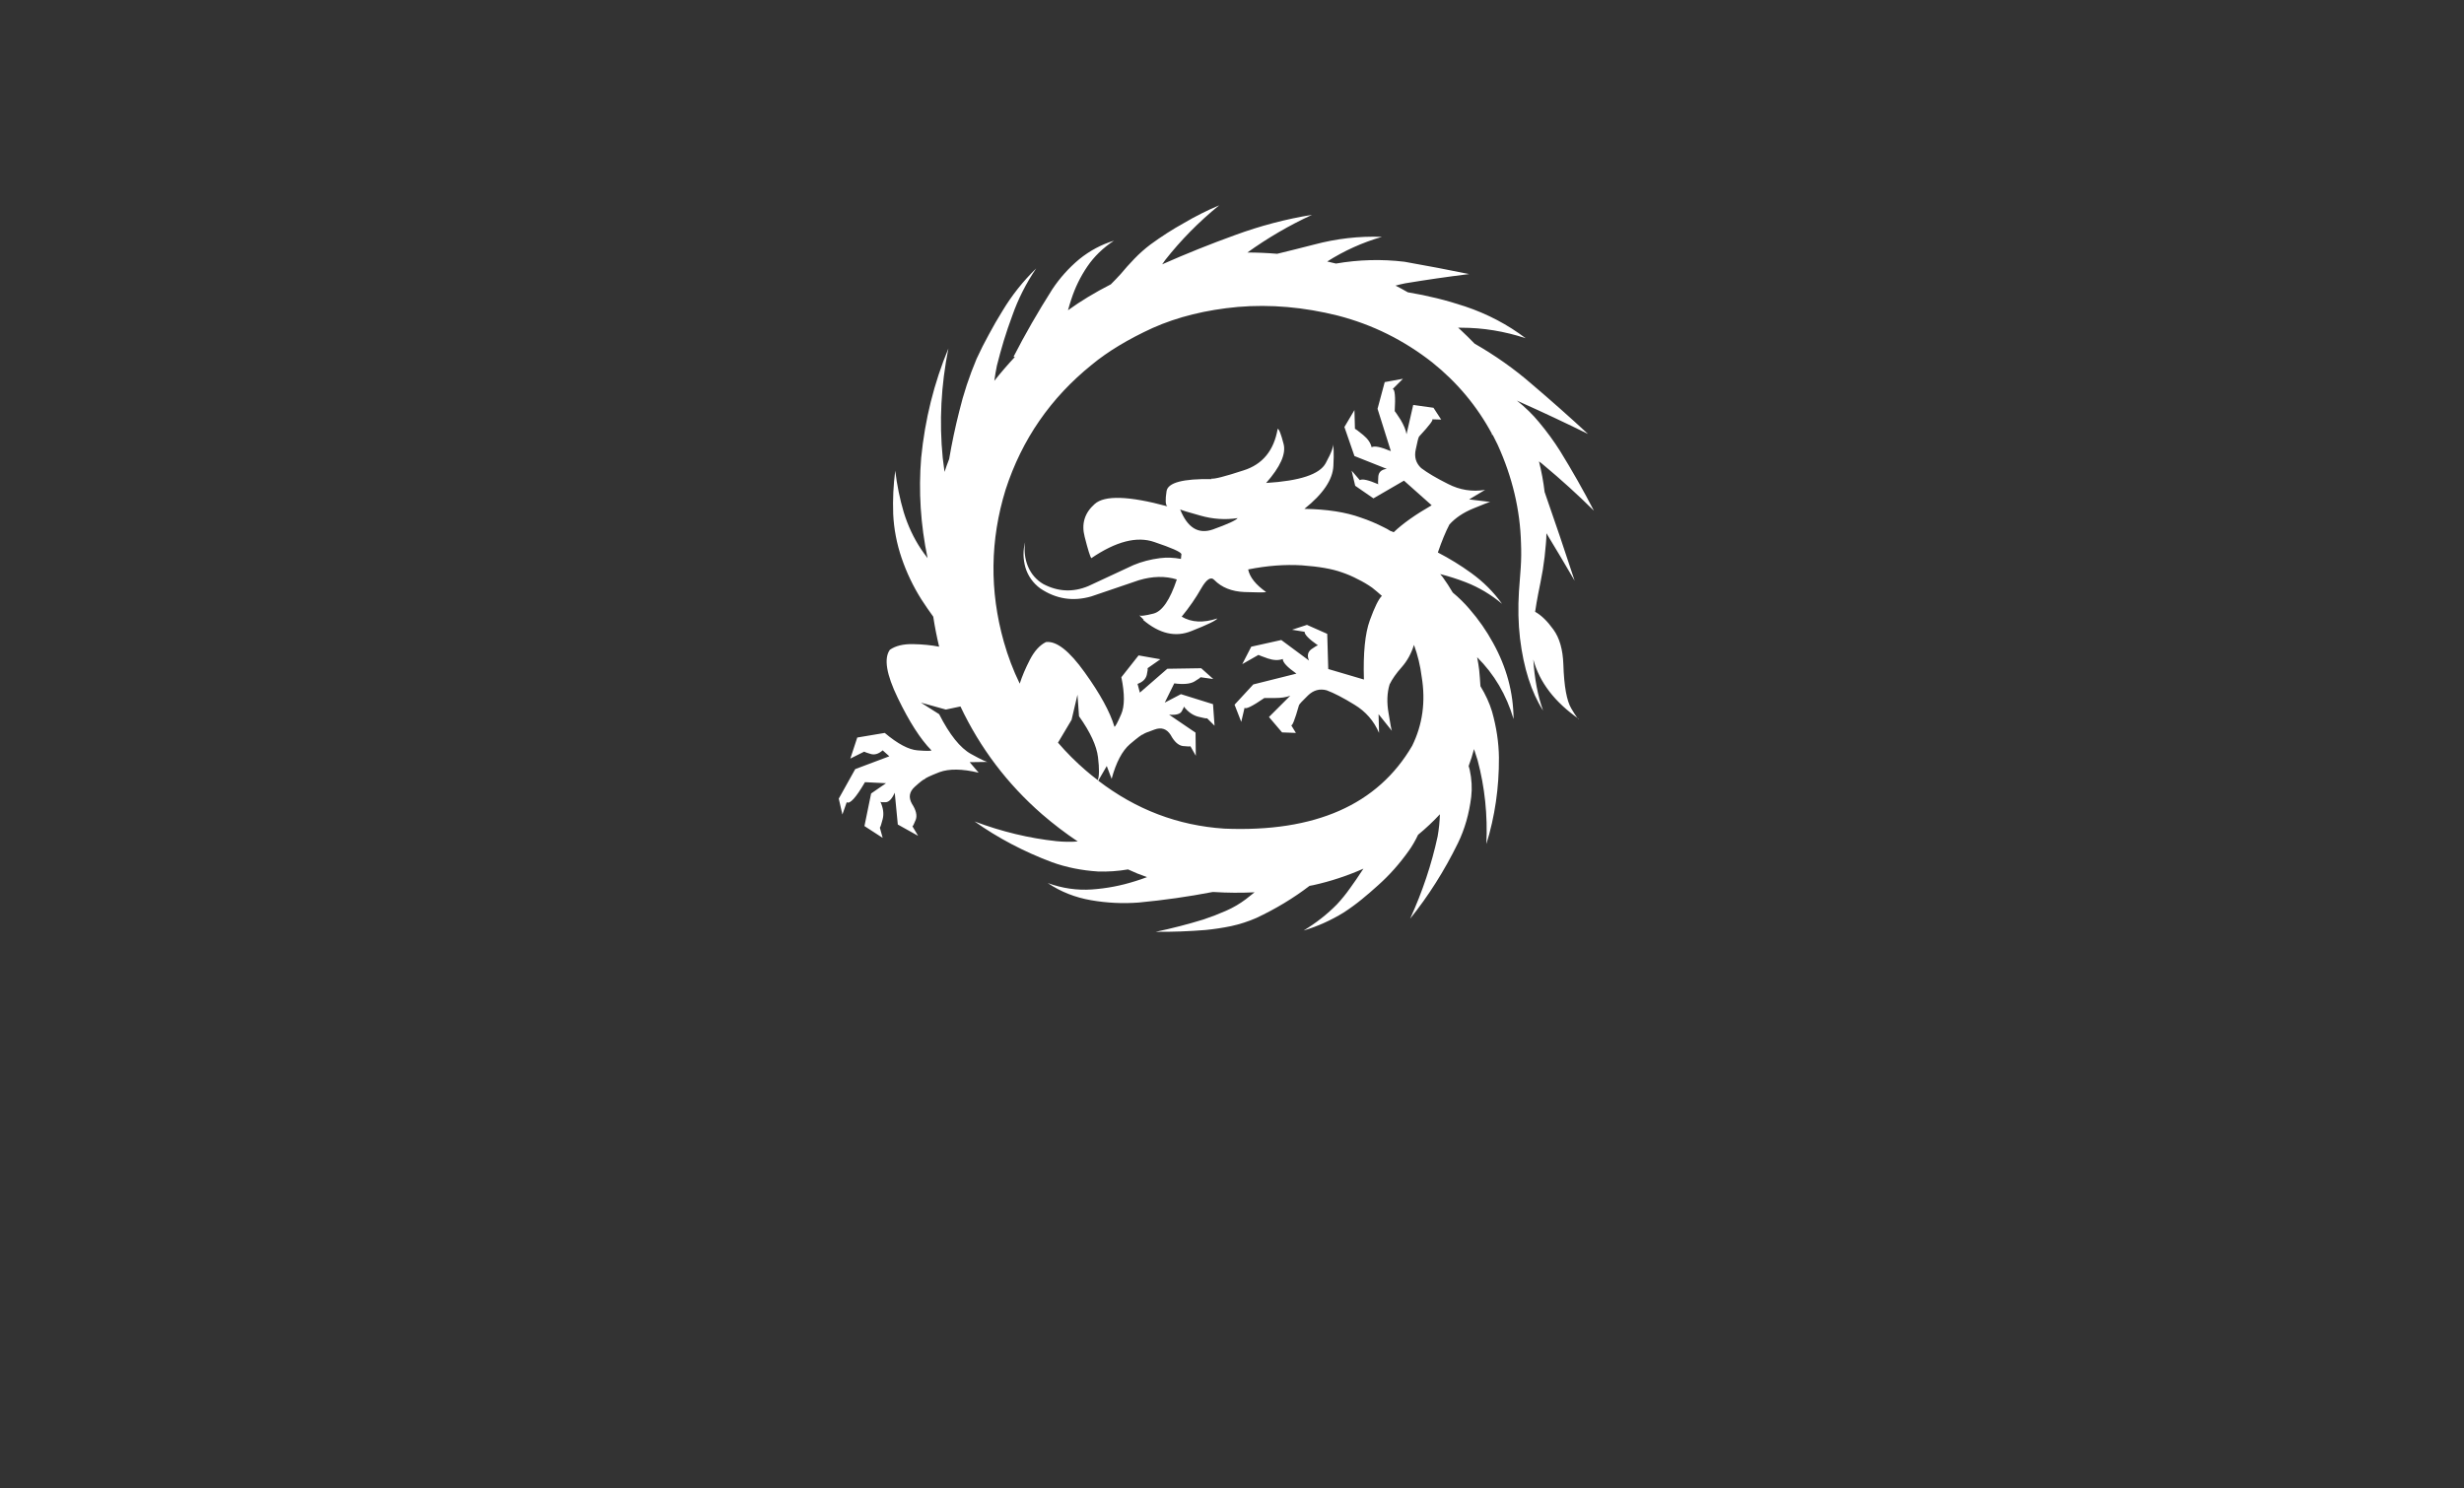 <svg width="480pt" height="290pt" viewBox="0 0 480 290" version="1.1" xmlns="http://www.w3.org/2000/svg" xmlns:xlink="http://www.w3.org/1999/xlink">
  <rect x="0" y="0" width="480" height="290" fill="#333333" stroke="none"/>
  <g id="surface2">
    <path style=" stroke:none;fill-rule:evenodd;fill:rgb(255,255,255);fill-opacity:1;" d="M 208.75 140.25 L 209.898 135.352 L 210.199 139.551 C 212.398 142.648 213.633 145.316 213.898 147.551 C 214.168 149.785 214.148 151.266 213.852 152 C 213.051 151.398 212.266 150.766 211.5 150.102 C 209.566 148.434 207.766 146.633 206.102 144.699 L 208.75 140.25 M 229.898 99.25 C 230.102 99.383 231.398 99.785 233.801 100.449 C 236.234 101.148 238.668 101.316 241.102 100.949 C 240.766 101.383 239.168 102.117 236.301 103.148 C 233.465 104.148 231.332 102.852 229.898 99.25 M 304.551 129.449 C 304.449 126.551 303.801 124.285 302.602 122.648 C 301.434 121.016 300.25 119.867 299.051 119.199 C 299.215 118.066 299.418 116.898 299.648 115.699 C 299.949 114.266 300.25 112.699 300.551 111 C 300.816 109.367 301.016 107.684 301.148 105.949 C 301.215 105.25 301.25 104.566 301.25 103.898 C 303.117 106.965 304.949 110.051 306.75 113.148 C 304.852 107.352 302.898 101.582 300.898 95.852 C 300.668 93.883 300.301 91.898 299.801 89.898 C 300.133 90.133 300.449 90.383 300.75 90.648 C 304.082 93.418 307.332 96.367 310.5 99.5 C 308.465 95.566 306.266 91.684 303.898 87.852 C 302.699 85.949 301.332 84.082 299.801 82.25 C 298.602 80.785 297.168 79.383 295.5 78.051 C 295.699 78.148 295.918 78.25 296.148 78.352 C 300.551 80.316 304.949 82.383 309.352 84.551 C 305.785 81.25 302.117 78 298.352 74.801 C 295.016 71.898 291.316 69.285 287.25 66.949 C 286.352 66.016 285.418 65.102 284.449 64.199 C 284.316 64.102 284.184 63.984 284.051 63.852 C 284.25 63.852 284.449 63.852 284.648 63.852 C 288.883 63.852 293.066 64.535 297.199 65.898 C 293.699 63.234 289.766 61.168 285.398 59.699 C 281.801 58.5 278.082 57.582 274.25 56.949 C 273.449 56.484 272.648 56.051 271.852 55.648 C 272.449 55.484 273.082 55.332 273.75 55.199 C 277.75 54.535 281.898 53.934 286.199 53.398 C 282.133 52.566 277.934 51.766 273.602 51 C 269.168 50.465 264.715 50.582 260.25 51.352 C 259.684 51.215 259.117 51.082 258.551 50.949 C 261.852 48.852 265.398 47.25 269.199 46.148 C 264.766 45.984 260.367 46.484 256 47.648 C 253.535 48.285 251.133 48.883 248.801 49.449 C 246.832 49.285 244.898 49.199 243 49.199 C 246.934 46.367 251.133 43.918 255.602 41.852 C 250.5 42.684 245.5 44 240.602 45.801 C 235.801 47.535 231.066 49.434 226.398 51.5 C 226.602 51.234 226.801 50.949 227 50.648 C 230.035 46.785 233.535 43.234 237.5 40 C 235.133 41 232.852 42.148 230.648 43.449 C 228.418 44.684 226.234 46.082 224.102 47.648 C 223 48.484 221.965 49.398 221 50.398 C 220.035 51.398 219.148 52.383 218.352 53.352 C 217.684 54.082 217.035 54.766 216.398 55.398 C 213.266 57 210.484 58.684 208.051 60.449 C 208.25 59.715 208.465 59 208.699 58.301 C 209.434 56.035 210.465 53.918 211.801 51.949 C 213.133 49.984 214.867 48.301 217 46.898 C 214.566 47.633 212.316 48.832 210.25 50.5 C 208.215 52.199 206.465 54.148 205 56.352 C 202.168 60.816 199.648 65.199 197.449 69.5 L 197.699 69.551 C 196.301 71.051 194.965 72.602 193.699 74.199 C 193.832 73.199 194 72.215 194.199 71.25 C 194.602 69.648 195.051 68.016 195.551 66.352 C 196.051 64.715 196.602 63.102 197.199 61.5 C 198.332 58.266 199.883 55.199 201.852 52.301 C 199.316 54.766 197.133 57.516 195.301 60.551 C 194.367 62.051 193.484 63.582 192.648 65.148 C 191.816 66.648 191.016 68.234 190.25 69.898 C 188.816 73.301 187.684 76.734 186.852 80.199 C 186.082 83.234 185.434 86.316 184.898 89.449 C 184.566 90.285 184.266 91.117 184 91.949 C 183.867 91.051 183.75 90.133 183.648 89.199 C 182.949 82.168 183.316 75.066 184.75 67.898 C 181.949 74.633 180.184 81.734 179.449 89.199 C 178.918 95.699 179.332 102.215 180.699 108.75 C 180.234 108.148 179.801 107.551 179.398 106.949 C 177.965 104.785 176.852 102.398 176.051 99.801 C 175.285 97.199 174.734 94.5 174.398 91.699 C 174.035 94.465 173.898 97.285 174 100.148 C 174.133 103.051 174.684 105.918 175.648 108.75 C 176.617 111.582 177.898 114.266 179.5 116.801 C 180.234 117.934 181 119.051 181.801 120.148 C 182.102 122.117 182.484 124.066 182.949 126 C 181.418 125.699 179.715 125.535 177.852 125.5 C 175.949 125.465 174.449 125.832 173.352 126.602 C 172.148 128.266 172.668 131.398 174.898 136 C 177.133 140.633 179.316 144.035 181.449 146.199 C 181.383 146.332 180.484 146.332 178.75 146.199 C 177.016 146.066 174.883 144.934 172.352 142.801 L 167 143.699 L 165.648 147.801 L 168.352 146.449 C 168.418 146.516 168.832 146.668 169.602 146.898 C 170.367 147.133 171.148 146.898 171.949 146.199 L 173.25 147.352 L 166.602 149.852 L 163.398 155.602 L 164.102 158.699 L 164.949 156.301 C 165.551 156.734 166.734 155.434 168.5 152.398 L 172.602 152.602 L 169.699 154.602 L 168.398 160.949 L 171.949 163.25 L 171.398 161.25 C 171.5 161.184 171.684 160.633 171.949 159.602 C 172.215 158.566 172.066 157.434 171.5 156.199 C 171.566 156.301 171.918 156.332 172.551 156.301 C 173.184 156.266 173.766 155.648 174.301 154.449 L 174.898 160.648 L 178.852 162.852 L 177.75 161 C 177.852 160.965 178.066 160.535 178.398 159.699 C 178.699 158.867 178.449 157.832 177.648 156.602 C 176.949 155.367 177.133 154.266 178.199 153.301 C 179.266 152.332 179.918 151.832 180.148 151.801 C 180.184 151.633 181.133 151.184 183 150.449 C 184.898 149.75 187.449 149.785 190.648 150.551 L 188.898 148.5 L 192.551 148.449 C 192.383 148.582 191.25 148.066 189.148 146.898 C 187.051 145.734 184.984 143.148 182.949 139.148 L 179.398 136.898 L 184.25 138.25 L 187.102 137.648 C 190.934 145.75 196.234 152.75 203 158.648 C 205.199 160.551 207.516 162.316 209.949 163.949 C 208.617 164.051 207.25 164.035 205.852 163.898 C 200.516 163.332 195.184 162.051 189.852 160.051 C 194.418 163.285 199.449 165.934 204.949 168 C 207.75 169 210.734 169.602 213.898 169.801 C 215.801 169.867 217.75 169.734 219.75 169.398 C 220.949 169.965 222.184 170.465 223.449 170.898 C 222.648 171.199 221.867 171.465 221.102 171.699 C 218.367 172.566 215.566 173.102 212.699 173.301 C 209.801 173.5 206.934 173.082 204.102 172.051 C 206.633 173.75 209.449 174.867 212.551 175.398 C 215.617 175.934 218.699 176.082 221.801 175.852 C 226.766 175.383 231.566 174.699 236.199 173.801 C 236.332 173.801 236.449 173.801 236.551 173.801 C 239.117 173.965 241.734 173.984 244.398 173.852 C 243.832 174.316 243.266 174.766 242.699 175.199 C 241.5 176.102 240.215 176.852 238.852 177.449 C 237.418 178.082 235.949 178.648 234.449 179.148 C 231.418 180.082 228.316 180.883 225.148 181.551 C 228.352 181.582 231.582 181.465 234.852 181.199 C 236.516 181.035 238.168 180.785 239.801 180.449 C 241.5 180.082 243.148 179.551 244.75 178.852 C 248.516 177.082 251.965 175 255.102 172.602 C 255.367 172.535 255.633 172.484 255.898 172.449 C 259.199 171.715 262.434 170.648 265.602 169.25 C 265.5 169.418 265.398 169.566 265.301 169.699 C 264.566 170.832 263.801 171.949 263 173.051 C 262.199 174.184 261.352 175.234 260.449 176.199 C 258.551 178.133 256.383 179.832 253.949 181.301 C 256.648 180.5 259.25 179.332 261.75 177.801 C 262.984 177 264.148 176.148 265.25 175.25 C 266.352 174.352 267.434 173.418 268.5 172.449 C 270.668 170.516 272.648 168.285 274.449 165.75 C 275.117 164.816 275.715 163.785 276.25 162.648 C 277.785 161.383 279.199 160.051 280.5 158.648 C 280.465 160.051 280.316 161.5 280.051 163 C 278.883 168.398 277.102 173.734 274.699 179 C 278.266 174.566 281.367 169.668 284 164.301 C 285.332 161.566 286.199 158.551 286.602 155.25 C 286.801 153.551 286.699 151.785 286.301 149.949 C 286.234 149.715 286.168 149.484 286.102 149.25 C 286.5 148.184 286.852 147.082 287.148 145.949 C 287.383 146.684 287.617 147.418 287.852 148.148 C 289.25 153.383 289.816 158.816 289.551 164.449 C 291.215 159.082 292.035 153.465 292 147.602 C 291.965 144.668 291.516 141.668 290.648 138.602 C 290.148 136.965 289.398 135.332 288.398 133.699 C 288.332 132.602 288.25 131.535 288.148 130.5 C 288.051 129.699 287.918 128.883 287.75 128.051 C 291.082 131.352 293.449 135.367 294.852 140.102 C 294.816 134.934 293.484 129.984 290.852 125.25 C 289.582 122.918 288.051 120.715 286.25 118.648 C 285.285 117.516 284.199 116.449 283 115.449 C 282.398 114.418 281.75 113.418 281.051 112.449 C 280.883 112.25 280.715 112.051 280.551 111.852 C 282.25 112.285 283.918 112.816 285.551 113.449 C 288.117 114.449 290.465 115.852 292.602 117.648 C 290.965 115.352 288.965 113.352 286.602 111.648 C 284.535 110.148 282.367 108.816 280.102 107.648 C 280.867 105.418 281.617 103.602 282.352 102.199 C 283.516 100.898 285.082 99.852 287.051 99.051 C 288.984 98.25 290.066 97.832 290.301 97.801 L 286.199 97.301 L 289.301 95.449 C 286.766 95.852 284.367 95.465 282.102 94.301 C 279.832 93.168 278.082 92.133 276.852 91.199 C 275.816 90.234 275.465 89.016 275.801 87.551 C 276.102 86.051 276.316 85.215 276.449 85.051 C 278.516 82.816 279.352 81.699 278.949 81.699 L 280.75 81.75 L 279.25 79.449 L 275.301 78.898 L 274 84.602 C 273.867 83.801 273.484 82.867 272.852 81.801 C 272.184 80.766 271.801 80.199 271.699 80.102 C 271.867 77.266 271.734 75.832 271.301 75.801 L 273.301 73.801 L 269.75 74.449 L 268.352 79.648 L 270.949 87.898 C 268.949 87.066 267.699 86.816 267.199 87.148 C 267 86.285 266.449 85.484 265.551 84.75 C 264.617 83.984 264.082 83.582 263.949 83.551 L 263.852 79.898 L 261.898 83.199 L 263.852 88.852 L 270.148 91.352 C 269.117 91.484 268.566 91.984 268.5 92.852 C 268.434 93.75 268.434 94.25 268.5 94.352 C 266.566 93.516 265.367 93.25 264.898 93.551 L 263.301 91.699 L 264 94.648 L 267.551 97.102 L 273.5 93.648 L 278.898 98.449 C 275.699 100.285 273.234 102.035 271.5 103.699 C 271.301 103.602 271.082 103.516 270.852 103.449 C 270.449 103.184 270.035 102.949 269.602 102.75 C 268.102 101.984 266.602 101.352 265.102 100.852 C 262.168 99.785 258.5 99.215 254.102 99.148 C 257.734 96.25 259.617 93.465 259.75 90.801 C 259.883 88.133 259.816 86.699 259.551 86.5 C 259.883 86.801 259.449 88.051 258.25 90.25 C 257.082 92.418 253.215 93.699 246.648 94.102 C 249.418 90.965 250.551 88.434 250.051 86.5 C 249.551 84.566 249.168 83.582 248.898 83.551 C 248.168 87.785 245.949 90.484 242.25 91.648 C 238.582 92.852 236.484 93.383 235.949 93.25 L 236.051 93.352 C 230.449 93.25 227.516 94.035 227.25 95.699 C 226.984 97.398 227.035 98.383 227.398 98.648 C 219.898 96.617 215.184 96.465 213.25 98.199 C 211.285 99.934 210.633 102.066 211.301 104.602 C 211.934 107.102 212.367 108.484 212.602 108.75 C 217.398 105.484 221.484 104.434 224.852 105.602 C 228.215 106.734 229.984 107.516 230.148 107.949 C 230.117 108.285 230.082 108.602 230.051 108.898 C 228.648 108.633 227.285 108.582 225.949 108.75 C 224.117 108.984 222.398 109.434 220.801 110.102 C 217.734 111.535 214.801 112.898 212 114.199 C 209.035 115.434 206.117 115.301 203.25 113.801 C 201.883 113 200.883 111.852 200.25 110.352 C 199.648 108.883 199.465 107.316 199.699 105.648 C 199.266 107.25 199.285 108.883 199.75 110.551 C 200.25 112.215 201.215 113.582 202.648 114.648 C 205.715 116.715 209.035 117.234 212.602 116.199 C 215.832 115.102 218.918 114.051 221.852 113.051 C 224.516 112.25 226.984 112.199 229.25 112.898 C 227.918 116.898 226.398 119.117 224.699 119.551 C 223 119.984 222.066 120.082 221.898 119.852 C 222.234 120.184 222.535 120.484 222.801 120.75 L 222.648 120.75 C 225.852 123.484 229 124.215 232.102 122.949 C 235.234 121.715 236.918 120.898 237.148 120.5 C 234.418 121.398 232.102 121.285 230.199 120.148 C 231.699 118.316 232.965 116.484 234 114.648 C 235.035 112.852 235.883 112.301 236.551 113 C 237.984 114.465 239.949 115.25 242.449 115.352 C 244.984 115.449 246.383 115.449 246.648 115.352 C 244.617 113.918 243.449 112.449 243.148 110.949 C 246.816 110.215 250.301 109.949 253.602 110.148 C 256.898 110.383 259.484 110.832 261.352 111.5 C 262.449 111.867 263.5 112.316 264.5 112.852 C 265.465 113.316 266.398 113.867 267.301 114.5 C 267.934 115 268.566 115.535 269.199 116.102 C 268.566 116.699 267.785 118.285 266.852 120.852 C 265.918 123.418 265.535 127.266 265.699 132.398 L 258.75 130.352 L 258.551 123.5 L 254.602 121.75 L 251.699 122.699 L 254.148 123.102 C 254.117 123.633 254.984 124.516 256.75 125.75 C 256.582 125.75 256.148 126 255.449 126.5 C 254.75 127.035 254.602 127.766 255 128.699 L 249.602 124.699 L 243.75 126 L 242 129.398 L 245.148 127.602 C 245.25 127.668 245.867 127.898 247 128.301 C 248.102 128.668 249.066 128.699 249.898 128.398 C 249.867 129.035 250.75 129.984 252.551 131.25 L 244.148 133.352 L 240.5 137.301 L 241.801 140.648 L 242.449 137.898 C 242.684 138.234 243.965 137.602 246.301 136 C 246.434 136 247.117 136 248.352 136 C 249.582 136 250.582 135.852 251.352 135.551 L 247.199 139.699 L 249.75 142.699 L 252.449 142.801 L 251.5 141.25 C 251.699 141.617 252.215 140.332 253.051 137.398 C 253.117 137.199 253.699 136.566 254.801 135.5 C 255.867 134.465 257.082 134.133 258.449 134.5 C 259.883 135.035 261.684 135.965 263.852 137.301 C 266.051 138.633 267.648 140.465 268.648 142.801 L 268.551 139.148 L 271.148 142.398 C 271.051 142.199 270.832 141.051 270.5 138.949 C 270.133 136.883 270.199 135.016 270.699 133.352 C 271.199 132.316 271.984 131.199 273.051 130 C 274.117 128.801 274.918 127.352 275.449 125.648 C 276.184 127.648 276.684 129.715 276.949 131.852 C 277.75 136.684 277.133 141.168 275.102 145.301 C 268.398 156.801 256.199 162.184 238.5 161.449 C 229.465 160.852 221.285 157.734 213.949 152.102 L 215.602 149.25 L 216.551 151.75 C 217.418 148.551 218.602 146.301 220.102 145 C 221.633 143.699 222.484 143.066 222.648 143.102 C 222.785 142.934 223.535 142.617 224.898 142.148 C 226.234 141.648 227.285 142 228.051 143.199 C 228.75 144.5 229.535 145.215 230.398 145.352 C 231.301 145.449 231.801 145.465 231.898 145.398 L 232.949 147.25 L 232.898 142.75 L 227.75 139.25 C 229.082 139.352 229.898 139.133 230.199 138.602 C 230.535 138.035 230.668 137.715 230.602 137.648 C 231.434 138.715 232.383 139.383 233.449 139.648 C 234.484 139.918 235.051 140.016 235.148 139.949 L 236.602 141.398 L 236.301 137.199 L 230.051 135.25 L 226.898 136.898 L 228.75 133.148 C 230.516 133.383 231.816 133.266 232.648 132.801 C 233.484 132.301 233.883 132.016 233.852 131.949 L 236.352 132.301 L 234 130.199 L 227.398 130.301 L 222.051 134.949 L 221.602 133.25 C 222.602 132.883 223.199 132.301 223.398 131.5 C 223.566 130.734 223.617 130.301 223.551 130.199 L 226.051 128.449 L 221.801 127.699 L 218.449 131.949 C 219.117 135.215 219.102 137.633 218.398 139.199 C 217.699 140.801 217.266 141.602 217.102 141.602 C 216.234 138.699 214.301 135.168 211.301 131 C 208.301 126.801 205.785 124.832 203.75 125.102 C 202.551 125.699 201.516 126.832 200.648 128.5 C 199.785 130.168 199.117 131.734 198.648 133.199 C 197.383 130.602 196.352 127.883 195.551 125.051 C 192.75 115.117 192.867 105.234 195.898 95.398 C 199.066 85.633 204.668 77.516 212.699 71.051 C 215.801 68.484 219.75 66.102 224.551 63.898 C 229.418 61.734 234.949 60.367 241.148 59.801 C 247.484 59.266 253.984 59.832 260.648 61.5 C 267.352 63.234 273.465 66.266 279 70.602 C 283.867 74.5 287.75 79.148 290.648 84.551 L 290.602 84.699 C 290.668 84.734 290.734 84.75 290.801 84.75 C 291.133 85.383 291.449 86.016 291.75 86.648 C 294.617 92.949 296.133 99.352 296.301 105.852 C 296.367 107.418 296.352 108.984 296.25 110.551 C 296.148 112.051 296.035 113.617 295.898 115.25 C 295.699 118.418 295.766 121.449 296.102 124.352 C 296.801 130.148 298.301 134.852 300.602 138.449 C 299.566 135.582 298.934 132.266 298.699 128.5 C 299.898 132.934 302.867 136.801 307.602 140.102 C 307.465 140.199 306.965 139.516 306.102 138.051 C 305.199 136.551 304.684 133.684 304.551 129.449 "/>
  </g>
</svg>
